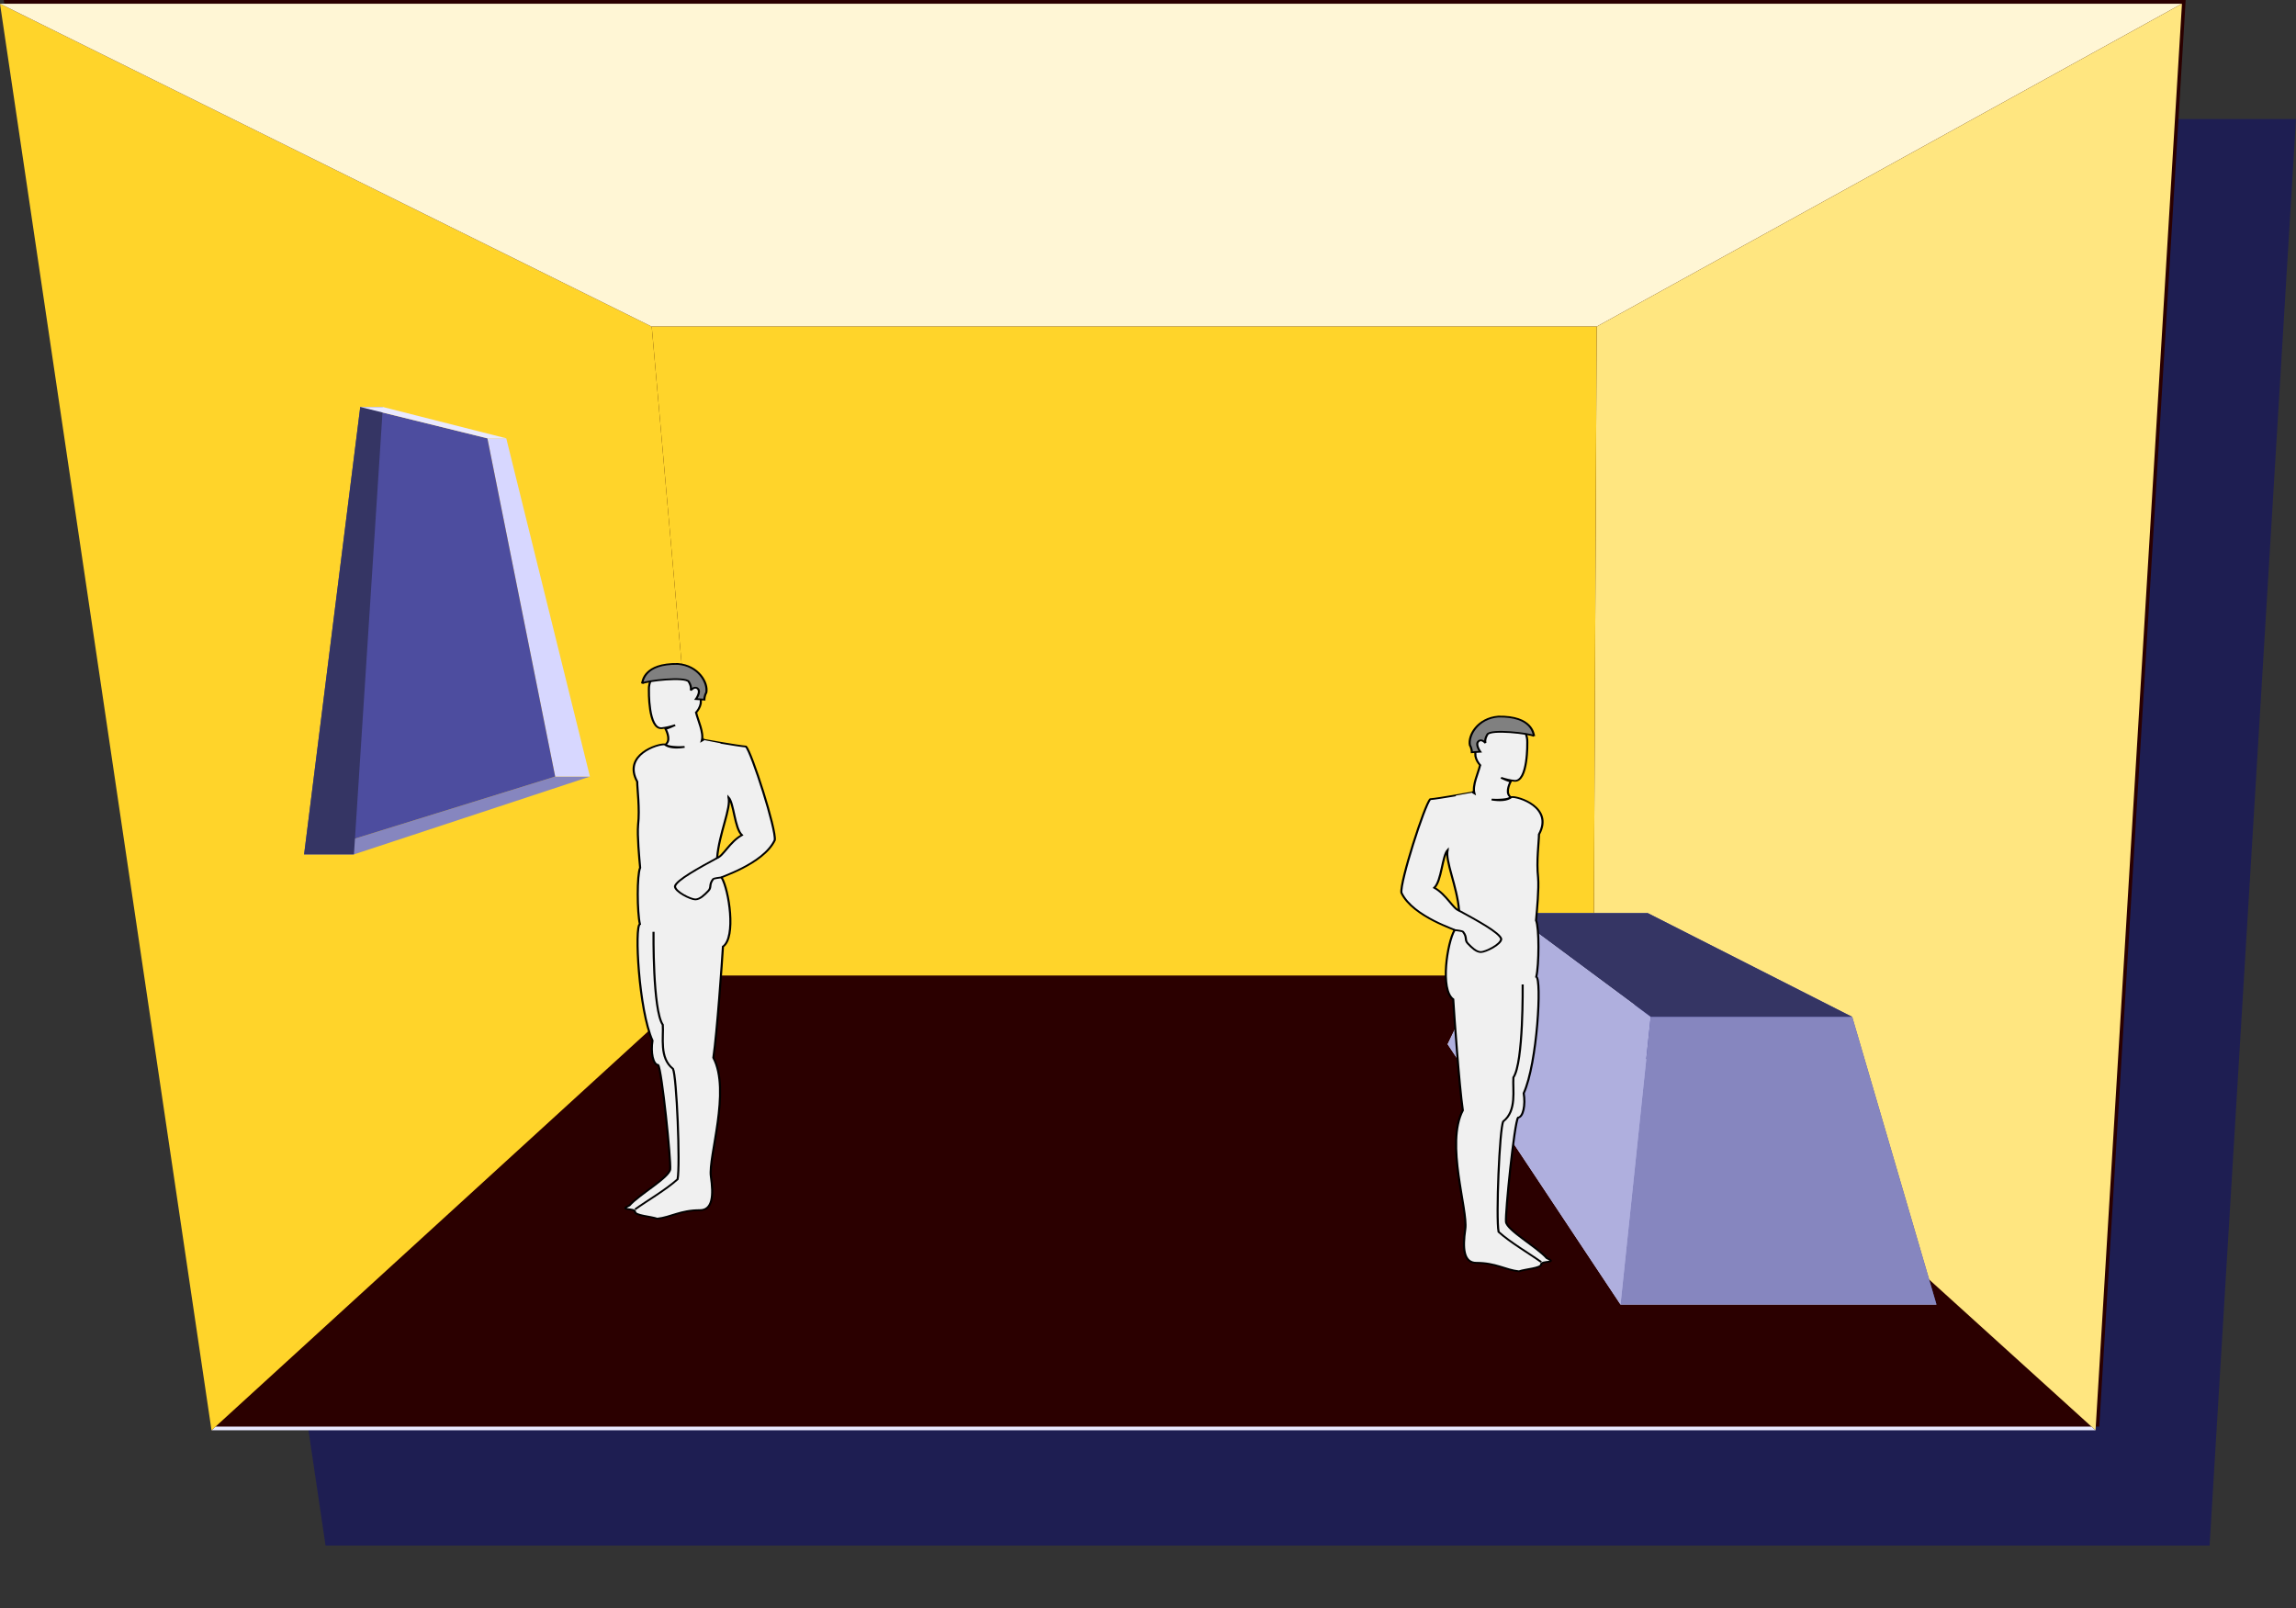 <?xml version="1.0" encoding="UTF-8" standalone="no"?>
<!-- Created with Inkscape (http://www.inkscape.org/) -->

<svg
   xmlns:dc="http://purl.org/dc/elements/1.1/"
   xmlns:cc="http://creativecommons.org/ns#"
   xmlns:rdf="http://www.w3.org/1999/02/22-rdf-syntax-ns#"
   xmlns:svg="http://www.w3.org/2000/svg"
   xmlns="http://www.w3.org/2000/svg"
   xmlns:sodipodi="http://sodipodi.sourceforge.net/DTD/sodipodi-0.dtd"
   xmlns:inkscape="http://www.inkscape.org/namespaces/inkscape"
   width="220.479"
   height="154.429"
   id="svg2874"
   version="1.1"
   inkscape:version="0.48.2 r9819"
   sodipodi:docname="rooms.svg"
   inkscape:export-filename="/home/tom/wokspace/EventServer/web/panel/img/rooms.png"
   inkscape:export-xdpi="90"
   inkscape:export-ydpi="90">
  <rect width="100%" height="100%" fill="#333333" stroke="none"/>
  <defs
     id="defs2876">
    <inkscape:perspective
       sodipodi:type="inkscape:persp3d"
       inkscape:vp_x="0 : 526.18109 : 1"
       inkscape:vp_y="0 : 1000 : 0"
       inkscape:vp_z="744.09448 : 526.18109 : 1"
       inkscape:persp3d-origin="372.04724 : 350.78739 : 1"
       id="perspective2882" />
    <inkscape:perspective
       id="perspective2892"
       inkscape:persp3d-origin="0.5 : 0.33333333 : 1"
       inkscape:vp_z="1 : 0.5 : 1"
       inkscape:vp_y="0 : 1000 : 0"
       inkscape:vp_x="0 : 0.5 : 1"
       sodipodi:type="inkscape:persp3d" />
    <inkscape:perspective
       id="perspective3177"
       inkscape:persp3d-origin="0.5 : 0.33333333 : 1"
       inkscape:vp_z="1 : 0.5 : 1"
       inkscape:vp_y="0 : 1000 : 0"
       inkscape:vp_x="0 : 0.5 : 1"
       sodipodi:type="inkscape:persp3d" />
  </defs>
  <sodipodi:namedview
     id="base"
     pagecolor="#ffffff"
     bordercolor="#666666"
     borderopacity="1.0"
     inkscape:pageopacity="0.0"
     inkscape:pageshadow="2"
     inkscape:zoom="2.8"
     inkscape:cx="1.8944248"
     inkscape:cy="82.695269"
     inkscape:document-units="px"
     inkscape:current-layer="layer1"
     showgrid="false"
     inkscape:window-width="1680"
     inkscape:window-height="975"
     inkscape:window-x="0"
     inkscape:window-y="30"
     inkscape:window-maximized="1"
     fit-margin-top="0"
     fit-margin-left="0"
     fit-margin-right="0"
     fit-margin-bottom="0" />
  <g
     inkscape:label="Layer 1"
     inkscape:groupmode="layer"
     id="layer1"
     transform="translate(-270.236,-463.505)">
    <path
       inkscape:connector-curvature="0"
       id="path4385-0"
       style="fill:#000080;fill-opacity:0.41;fill-rule:evenodd;stroke:none"
       d="m 281.186,474.934 209.528,0 -8.299,137.001 -180.917,0 z"
       inkscape:export-xdpi="90"
       inkscape:export-ydpi="90" />
    <path
       inkscape:connector-curvature="0"
       id="path4383"
       style="fill:#e9e9ff;fill-opacity:1;fill-rule:evenodd;stroke:none"
       d="m 290.548,600.862 47.795,-43.674 84.922,0 48.2,43.674 z"
       inkscape:export-filename="/home/tom/wokspace/EventServer/web/panel/img/path4385-0.png"
       inkscape:export-xdpi="90"
       inkscape:export-ydpi="90" />
    <path
       inkscape:connector-curvature="0"
       id="path4385"
       style="fill:#2b0000;fill-opacity:1;fill-rule:evenodd;stroke:none"
       d="m 270.593,463.505 209.528,0 -8.299,137.001 -180.917,0 z"
       inkscape:export-xdpi="90"
       inkscape:export-ydpi="90" />
    <path
       inkscape:connector-curvature="0"
       id="path4387"
       style="fill:#ffd42a;fill-opacity:1;fill-rule:evenodd;stroke:none"
       d="m 270.236,463.862 62.584,31.007 5.523,62.32 -47.795,43.674 z"
       inkscape:export-filename="/home/tom/wokspace/EventServer/web/panel/img/path4385-0.png"
       inkscape:export-xdpi="90"
       inkscape:export-ydpi="90" />
    <path
       inkscape:connector-curvature="0"
       id="path4389"
       style="fill:#fff6d5;fill-opacity:1;fill-rule:evenodd;stroke:none"
       d="m 270.236,463.862 62.584,31.007 90.738,0 56.206,-31.007 z"
       inkscape:export-filename="/home/tom/wokspace/EventServer/web/panel/img/path4385-0.png"
       inkscape:export-xdpi="90"
       inkscape:export-ydpi="90" />
    <path
       inkscape:connector-curvature="0"
       id="path4391"
       style="fill:#ffe680;fill-opacity:1;fill-rule:evenodd;stroke:none"
       d="m 479.764,463.862 -56.206,31.007 -0.293,62.32 48.2,43.674 z"
       inkscape:export-filename="/home/tom/wokspace/EventServer/web/panel/img/path4385-0.png"
       inkscape:export-xdpi="90"
       inkscape:export-ydpi="90" />
    <path
       inkscape:connector-curvature="0"
       id="path4393"
       style="fill:#ffd42a;fill-opacity:1;fill-rule:evenodd;stroke:none"
       d="m 332.82,494.868 90.738,0 -0.293,62.32 -84.922,0 z"
       inkscape:export-filename="/home/tom/wokspace/EventServer/web/panel/img/path4385-0.png"
       inkscape:export-xdpi="90"
       inkscape:export-ydpi="90" />
    <g
       id="g4423"
       style="fill:#bbbcbe;fill-opacity:1;stroke:#000600;stroke-width:0.02;stroke-linecap:square;stroke-linejoin:miter;stroke-miterlimit:4;stroke-opacity:0.932;stroke-dasharray:none"
       transform="matrix(0.261,0,0,0.244,533.01,241.872)"
       inkscape:export-filename="/home/tom/wokspace/EventServer/web/panel/img/path4385-0.png"
       inkscape:export-xdpi="90"
       inkscape:export-ydpi="90">
      <path
         inkscape:connector-curvature="0"
         d="m -400.673,1267.653 -6.765,51.671 -66.751,0 23.18,-51.671 z"
         style="fill:#e9e9ff;fill-rule:evenodd;stroke:none"
         id="path4523" />
      <path
         inkscape:connector-curvature="0"
         d="m -294.322,1421.781 -116.249,0 -63.618,-102.457 66.751,0 z"
         style="fill:#d7d7ff;fill-rule:evenodd;stroke:none"
         id="path4525" />
      <path
         inkscape:connector-curvature="0"
         d="m -325.329,1308.563 31.006,113.218 -113.116,-102.457 6.765,-51.671 z"
         style="fill:#4d4d9f;fill-rule:evenodd;stroke:none"
         id="path4527" />
      <path
         inkscape:connector-curvature="0"
         d="m -325.329,1308.563 -74.143,0 -51.538,-40.91 50.337,0 z"
         style="fill:#353564;fill-rule:evenodd;stroke:none"
         id="path4529" />
      <path
         inkscape:connector-curvature="0"
         d="m -399.472,1308.563 -11.099,113.218 -63.618,-102.457 23.18,-51.671 z"
         style="fill:#afafde;fill-rule:evenodd;stroke:none"
         id="path4531" />
      <path
         inkscape:connector-curvature="0"
         d="m -325.329,1308.563 31.006,113.218 -116.249,0 11.099,-113.218 z"
         style="fill:#8686bf;fill-rule:evenodd;stroke:none"
         id="path4533" />
    </g>
    <g
       id="g1535"
       transform="matrix(-0.151,0,0,0.126,426.765,530.796)"
       inkscape:export-filename="/home/tom/wokspace/EventServer/web/panel/img/path4385-0.png"
       inkscape:export-xdpi="90"
       inkscape:export-ydpi="90">
      <g
         id="g1534"
         transform="translate(0,-26.25)">
        <path
           inkscape:connector-curvature="0"
           style="fill:#f0f0f0;fill-opacity:1;fill-rule:evenodd;stroke:#000000;stroke-width:1pt;stroke-linecap:butt;stroke-linejoin:miter;stroke-opacity:1"
           d="m 82.5,40.438 c -8.61,-0.515 -17.451,6.578 -17.156,17.469 3e-6,0 -0.58,30.584 8.25,29.406 2.518,-0.336 5.467,-1.129 8.438,-2.312 -2.092,1.211 -4.172,2.266 -6.094,2.906 -10e-7,0 3.537,7.655 0.594,11.188 -1.649,1.979 5.008,2.99 11.5,2.5 -4.963,1.034 -9.98,0.802 -12.688,-1.906 -4.121,-0.589 -26.857,7.802 -17.438,28.406 10e-7,5.298 1.74,20.606 0.562,32.969 -0.589,8.242 0.695,24.742 1.312,32.625 -2.096,5.356 -1.922,34.17 -0.156,43 -3.532,1.472 -0.757,65.644 8,88.75 -1.251,8.978 0.356,18.268 3.594,18.562 2.355,3.532 8.245,72.993 7.656,79.469 -0.589,6.476 -19.667,19.176 -25.906,27.656 -7.477,3.945 3.531,1.775 3.531,4.719 0,2.943 10.035,3.546 14.156,5.312 8.83,-1.177 14.7,-6.5 27.062,-6.5 8.242,0 8.829,-11.001 7.062,-25.719 -1.766,-14.717 12.748,-65.124 1.562,-90.438 2.355,-19.427 5.505,-72.914 6.094,-84.688 8.537,-7.124 3.8,-43.363 -0.844,-52.656 -2.518,0.234 26.477,-9.929 33.78,-28.469 1.177,-7.653 -14.779,-67.223 -18.311,-71.344 -5.887,-0.589 -27,-5.187 -27,-5.188 -0.264,0.234 -0.757,0.426 -1.062,0.656 1.407,-5.94 -2.48,-15.526 -3.625,-21.25 -0.061,0.049 -0.277,0.197 -0.344,0.25 C 96.683,73.65 97.881,71.234 98.312,68.5 99.49,49.073 91.11,40.953 82.5,40.438 z m 33.458,99.504 c 3.532,4.71 3.832,23.585 8.541,28.884 -7.715,5.044 -12.171,16.422 -15.78,17.363 1.241,-18.533 9.115,-38.275 7.239,-46.246 z"
           id="path920"
           sodipodi:nodetypes="ccccccccccccccccccccccccccccccccccc" />
        <path
           inkscape:connector-curvature="0"
           style="fill:none;stroke:#000000;stroke-width:1pt;stroke-linecap:butt;stroke-linejoin:miter;stroke-opacity:1"
           d="m 68.289,242.539 c 0,0 -0.589,59.66 5.887,70.845 0.589,9.419 -2.355,25.314 6.476,33.556 2.355,5.298 4.71,73.587 2.943,84.183 -7.653,8.242 -19.663,16.54 -27.08,22.959"
           id="path923"
           sodipodi:nodetypes="ccccc" />
        <path
           inkscape:connector-curvature="0"
           style="fill:none;stroke:#000000;stroke-width:1pt;stroke-linecap:butt;stroke-linejoin:miter;stroke-opacity:1"
           d="m 112.278,200.991 c -2.518,0.234 -5.765,0.906 -5.995,1.255 -3.036,4.602 -0.814,6.182 -3.168,9.126 -2.355,2.943 -5.307,6.469 -8.25,6.469 -2.943,10e-6 -12.938,-5.879 -12.938,-10 0.876,-4.671 15.41,-14.163 27.426,-21.972"
           id="path912"
           sodipodi:nodetypes="cscccs" />
      </g>
      <path
         inkscape:connector-curvature="0"
         style="fill:#808080;fill-opacity:1;fill-rule:evenodd;stroke:#000000;stroke-width:1pt;stroke-linecap:butt;stroke-linejoin:miter;stroke-opacity:1"
         d="m 61.027,26.933 c 0.412,-1.649 1.237,-15.257 22.679,-14.844 13.195,1.237 19.38,14.432 18.143,21.854 -1.237,2.474 -1.237,5.361 -1.237,5.361 l -5.361,-0.412 c 0,0 3.299,-5.361 1.237,-7.835 -2.062,-2.474 -4.536,1.237 -4.536,1.237 0,0 0.825,-2.474 -1.237,-6.598 -2.062,-4.123 -26.803,-0.825 -29.689,1.237 z"
         id="path913"
         sodipodi:nodetypes="ccccccccc" />
    </g>
    <g
       style="fill:#bbbcbe;fill-opacity:1;stroke:#000600;stroke-width:0.02;stroke-linecap:square;stroke-linejoin:miter;stroke-miterlimit:4;stroke-opacity:0.932;stroke-dasharray:none"
       id="g4535"
       transform="matrix(0.261,0,0,0.244,533.01,241.872)"
       inkscape:export-filename="/home/tom/wokspace/EventServer/web/panel/img/path4385-0.png"
       inkscape:export-xdpi="90"
       inkscape:export-ydpi="90">
      <path
         inkscape:connector-curvature="0"
         id="path3159"
         style="fill:#8686bf;fill-rule:evenodd;stroke:none"
         d="m -894.912,1244.608 92.379,-30.629 12.782,0 -86.825,30.629 z" />
      <path
         inkscape:connector-curvature="0"
         id="path3161"
         style="fill:#d7d7ff;fill-rule:evenodd;stroke:none"
         d="m -802.533,1213.979 12.782,0 -30.782,-133.131 -6.942,0 z" />
      <path
         inkscape:connector-curvature="0"
         id="path3163"
         style="fill:#4d4d9f;fill-rule:evenodd;stroke:none"
         d="m -894.912,1244.608 92.379,-30.629 -24.942,-133.131 -46.775,-12.334 z" />
      <path
         inkscape:connector-curvature="0"
         id="path3165"
         style="fill:#353564;fill-rule:evenodd;stroke:none"
         d="m -894.912,1244.608 18.336,0 10.635,-176.095 -8.31,0 z" />
      <path
         inkscape:connector-curvature="0"
         id="path3167"
         style="fill:#e9e9ff;fill-rule:evenodd;stroke:none"
         d="m -874.25,1068.513 46.775,12.334 6.942,0 -45.408,-12.334 z" />
    </g>
    <g
       id="g1535-3"
       transform="matrix(0.151,0,0,0.126,322.681,525.74)"
       inkscape:export-filename="/home/tom/wokspace/EventServer/web/panel/img/path4385-0.png"
       inkscape:export-xdpi="90"
       inkscape:export-ydpi="90">
      <g
         id="g1534-7"
         transform="translate(0,-26.25)">
        <path
           inkscape:connector-curvature="0"
           style="fill:#f0f0f0;fill-opacity:1;fill-rule:evenodd;stroke:#000000;stroke-width:1pt;stroke-linecap:butt;stroke-linejoin:miter;stroke-opacity:1"
           d="m 82.5,40.438 c -8.61,-0.515 -17.451,6.578 -17.156,17.469 3e-6,0 -0.58,30.584 8.25,29.406 2.518,-0.336 5.467,-1.129 8.438,-2.312 -2.092,1.211 -4.172,2.266 -6.094,2.906 -10e-7,0 3.537,7.655 0.594,11.188 -1.649,1.979 5.008,2.99 11.5,2.5 -4.963,1.034 -9.98,0.802 -12.688,-1.906 -4.121,-0.589 -26.857,7.802 -17.438,28.406 10e-7,5.298 1.74,20.606 0.562,32.969 -0.589,8.242 0.695,24.742 1.312,32.625 -2.096,5.356 -1.922,34.17 -0.156,43 -3.532,1.472 -0.757,65.644 8,88.75 -1.251,8.978 0.356,18.268 3.594,18.562 2.355,3.532 8.245,72.993 7.656,79.469 -0.589,6.476 -19.667,19.176 -25.906,27.656 -7.477,3.945 3.531,1.775 3.531,4.719 0,2.943 10.035,3.546 14.156,5.312 8.83,-1.177 14.7,-6.5 27.062,-6.5 8.242,0 8.829,-11.001 7.062,-25.719 -1.766,-14.717 12.748,-65.124 1.562,-90.438 2.355,-19.427 5.505,-72.914 6.094,-84.688 8.537,-7.124 3.8,-43.363 -0.844,-52.656 -2.518,0.234 26.477,-9.929 33.78,-28.469 1.177,-7.653 -14.779,-67.223 -18.311,-71.344 -5.887,-0.589 -27,-5.187 -27,-5.188 -0.264,0.234 -0.757,0.426 -1.062,0.656 1.407,-5.94 -2.48,-15.526 -3.625,-21.25 -0.061,0.049 -0.277,0.197 -0.344,0.25 C 96.683,73.65 97.881,71.234 98.312,68.5 99.49,49.073 91.11,40.953 82.5,40.438 z m 33.458,99.504 c 3.532,4.71 3.832,23.585 8.541,28.884 -7.715,5.044 -12.171,16.422 -15.78,17.363 1.241,-18.533 9.115,-38.275 7.239,-46.246 z"
           id="path920-6"
           sodipodi:nodetypes="ccccccccccccccccccccccccccccccccccc" />
        <path
           inkscape:connector-curvature="0"
           style="fill:none;stroke:#000000;stroke-width:1pt;stroke-linecap:butt;stroke-linejoin:miter;stroke-opacity:1"
           d="m 68.289,242.539 c 0,0 -0.589,59.66 5.887,70.845 0.589,9.419 -2.355,25.314 6.476,33.556 2.355,5.298 4.71,73.587 2.943,84.183 -7.653,8.242 -19.663,16.54 -27.08,22.959"
           id="path923-3"
           sodipodi:nodetypes="ccccc" />
        <path
           inkscape:connector-curvature="0"
           style="fill:none;stroke:#000000;stroke-width:1pt;stroke-linecap:butt;stroke-linejoin:miter;stroke-opacity:1"
           d="m 112.278,200.991 c -2.518,0.234 -5.765,0.906 -5.995,1.255 -3.036,4.602 -0.814,6.182 -3.168,9.126 -2.355,2.943 -5.307,6.469 -8.25,6.469 -2.943,10e-6 -12.938,-5.879 -12.938,-10 0.876,-4.671 15.41,-14.163 27.426,-21.972"
           id="path912-8"
           sodipodi:nodetypes="cscccs" />
      </g>
      <path
         inkscape:connector-curvature="0"
         style="fill:#808080;fill-opacity:1;fill-rule:evenodd;stroke:#000000;stroke-width:1pt;stroke-linecap:butt;stroke-linejoin:miter;stroke-opacity:1"
         d="m 61.027,26.933 c 0.412,-1.649 1.237,-15.257 22.679,-14.844 13.195,1.237 19.38,14.432 18.143,21.854 -1.237,2.474 -1.237,5.361 -1.237,5.361 l -5.361,-0.412 c 0,0 3.299,-5.361 1.237,-7.835 -2.062,-2.474 -4.536,1.237 -4.536,1.237 0,0 0.825,-2.474 -1.237,-6.598 -2.062,-4.123 -26.803,-0.825 -29.689,1.237 z"
         id="path913-3"
         sodipodi:nodetypes="ccccccccc" />
    </g>
  </g>
</svg>
